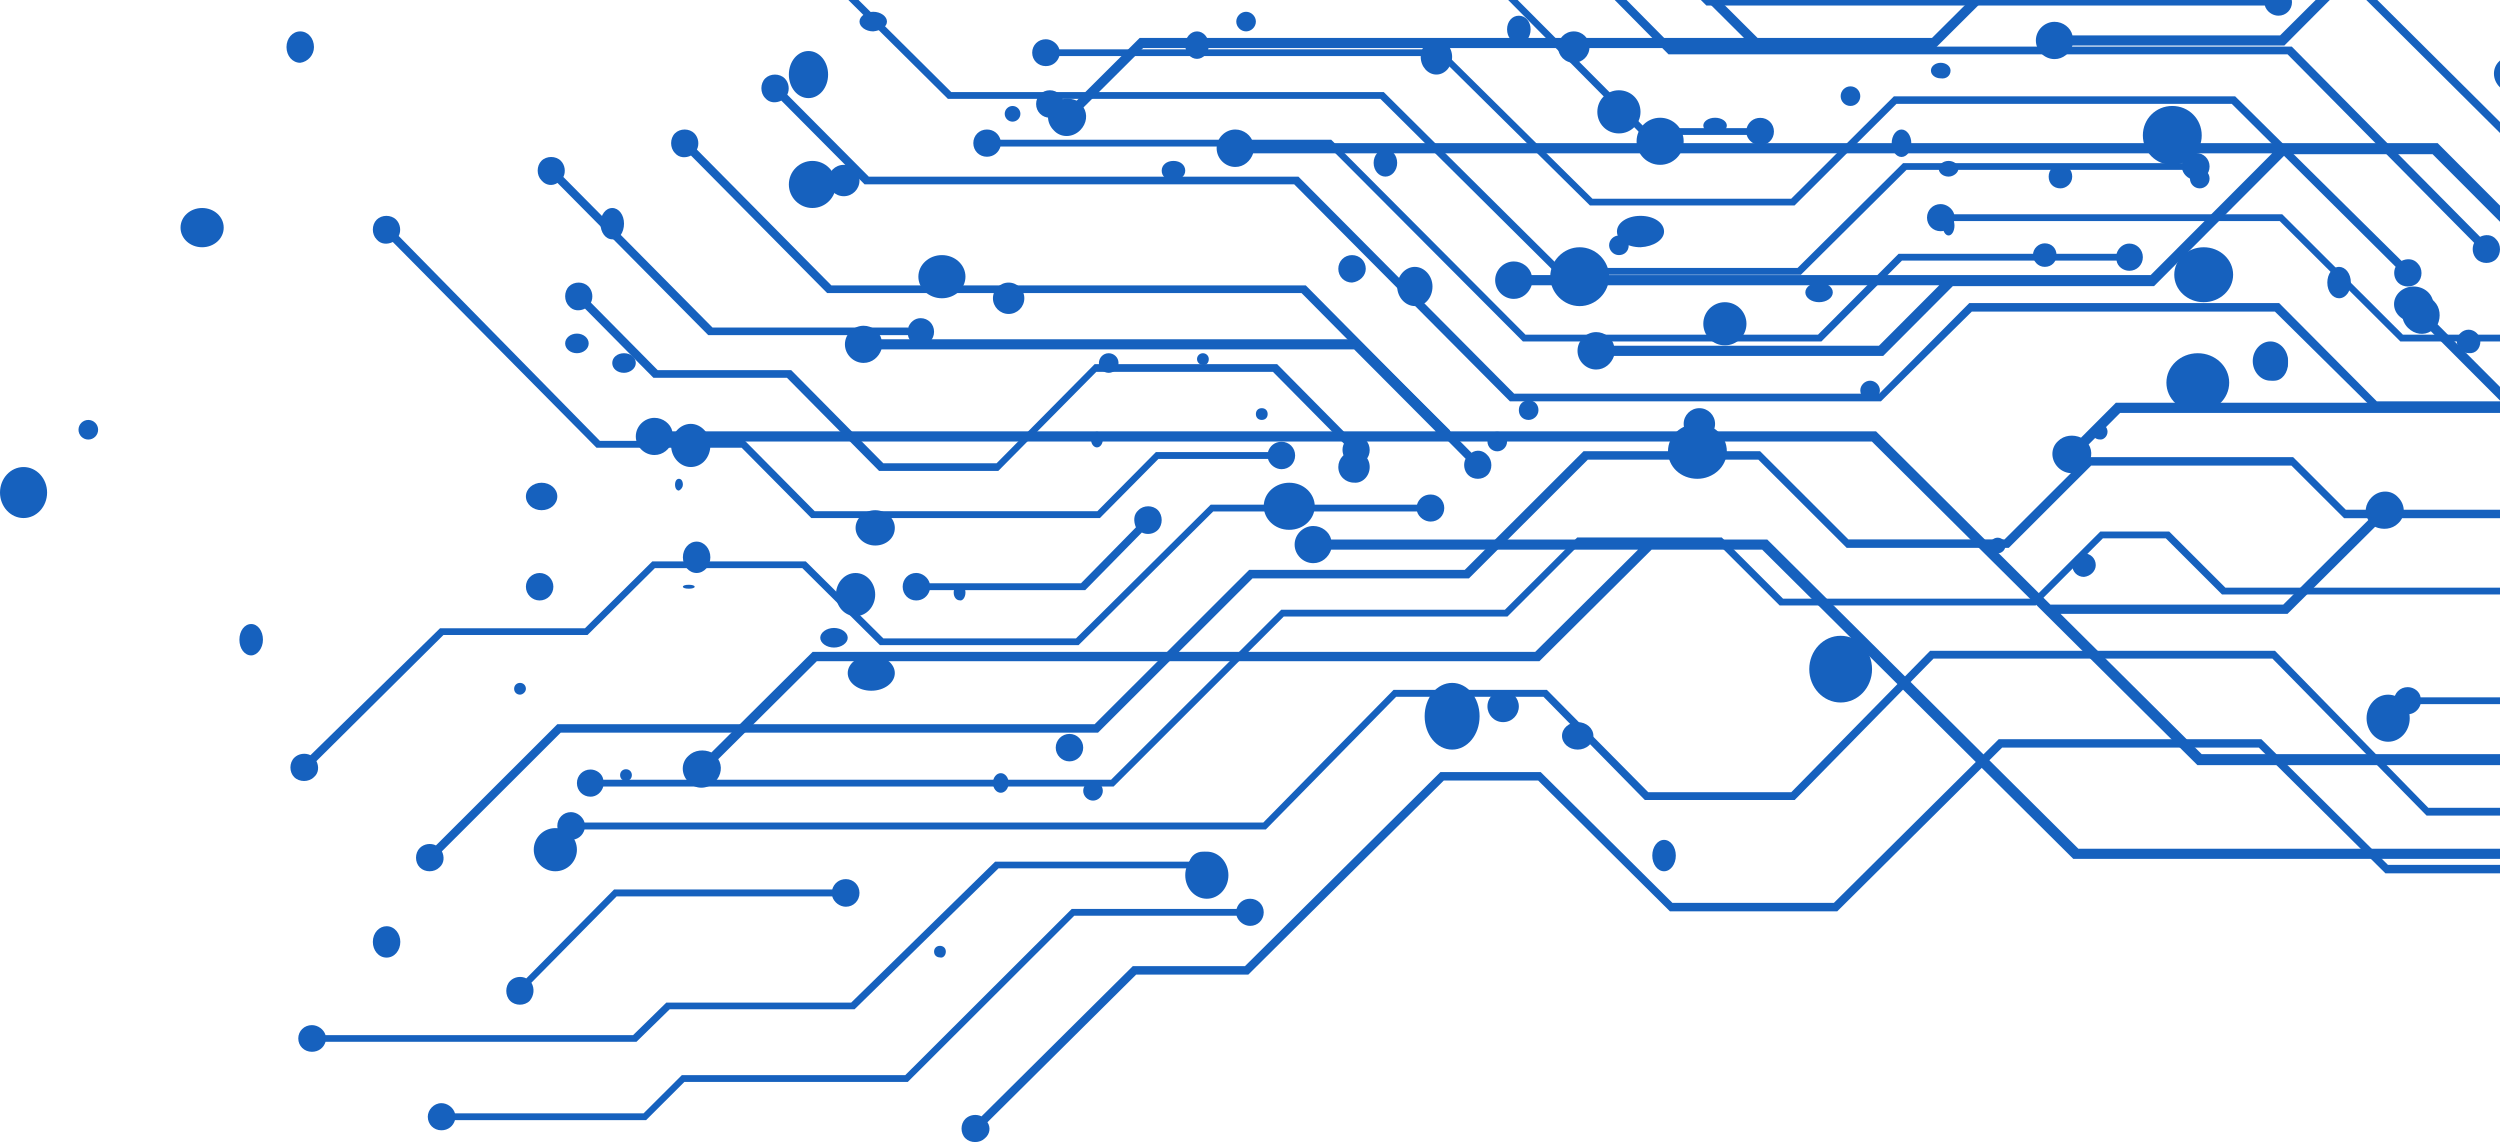<svg width="637" height="291" viewBox="0 0 637 291" fill="none" xmlns="http://www.w3.org/2000/svg">
<path d="M1042.54 20.25C1041.02 20.25 1039.5 19.173 1039.29 17.666L995.11 17.666L977.136 35.54L822.95 35.54L793.282 6.468L741.309 6.468L705.578 42L645.16 42L592.321 -10.545L456.108 -10.545L417.562 -48.877L402.187 -48.877L375.767 -75.149L327.692 -75.149L270.089 -132.432C268.79 -131.786 267.057 -131.786 265.975 -133.078C264.675 -134.37 264.675 -136.739 265.975 -138.031C267.274 -139.323 269.656 -139.323 270.955 -138.031C272.038 -136.954 272.255 -135.231 271.605 -133.939L328.775 -77.088L376.633 -77.088L403.053 -50.815L418.428 -50.815L456.758 -12.698L592.97 -12.698L645.809 39.847L704.712 39.847L740.443 4.314L794.148 4.314L823.6 33.602L976.27 33.602L994.244 15.728L1039.29 15.728C1039.72 14.22 1041.02 13.143 1042.54 13.143C1044.48 13.143 1046 14.651 1046 16.589C1046 18.742 1044.48 20.25 1042.54 20.25Z" fill="#1661BE"/>
<path d="M1049.54 191.565C1048.02 191.565 1046.5 190.49 1046.07 188.985L974.831 188.985L959.89 174.15L859.634 174.15L840.146 193.5L794.89 193.5L786.879 185.545L717.154 185.545L679.91 222.524L607.804 222.524L575.541 190.49L510.147 190.49L468.139 232.199L425.482 232.199L391.919 198.874L367.884 198.874L318.081 248.323L289.498 248.323L251.604 285.948C252.47 287.238 252.254 288.958 250.955 290.033C249.656 291.322 247.274 291.322 245.974 290.033C244.675 288.743 244.675 286.378 245.974 285.088C247.057 284.013 248.789 283.798 250.089 284.443L288.632 246.173L317.214 246.173L367.017 196.724L392.569 196.725L426.131 230.049L467.273 230.049L509.281 188.34L576.19 188.34L608.454 220.374L679.044 220.374L716.072 183.395L787.312 183.395L795.323 191.35L839.497 191.35L858.985 172L960.756 172L975.697 186.835L1046.07 186.835C1046.5 185.33 1047.8 184.255 1049.54 184.255C1051.48 184.255 1053 185.76 1053 187.695C1053 190.06 1051.27 191.565 1049.54 191.565Z" fill="#1661BE"/>
<path d="M1038.69 90.344C1037.17 90.344 1035.66 89.264 1035.23 87.752L898.326 87.752L857.45 128.577L802.516 128.577L770.723 96.824L690.918 96.824L655.665 132.033L597.27 132.033L583.861 118.641L532.82 118.641L511.841 139.594L470.533 139.594L448.04 117.129L404.569 117.129L374.29 147.37L319.14 147.37L279.777 186.683L142.875 186.683L112.596 216.924C113.245 218.22 113.245 219.948 111.948 221.028C110.65 222.324 108.271 222.324 106.973 221.028C105.676 219.732 105.676 217.356 106.973 216.06C108.055 214.98 109.785 214.764 111.082 215.412L142.01 184.523L278.912 184.523L318.275 145.21L373.209 145.21L403.487 114.969L448.473 114.969L470.965 137.434L510.76 137.434L531.739 116.481L584.294 116.481L597.703 129.873L654.583 129.873L689.836 94.664L771.156 94.664L802.948 126.417L856.369 126.417L897.245 85.592L1035.01 85.592C1035.44 84.08 1036.74 83 1038.47 83C1040.42 83 1041.93 84.512 1041.93 86.456C1042.37 88.616 1040.64 90.344 1038.69 90.344Z" fill="#1661BE"/>
<path d="M976.228 54.807L996.998 33.91L1035.08 33.91C1035.51 32.387 1036.81 31.298 1038.54 31.298C1040.49 31.298 1042 32.822 1042 34.781C1042 36.74 1040.49 38.264 1038.54 38.264C1037.02 38.264 1035.51 37.175 1035.08 35.652L997.864 35.652L977.094 56.548L891.85 56.548L847.714 100.953L812.665 100.953L784.755 72.873L681.338 72.873L650.399 104L604.532 104L579.651 79.403L502.413 79.403L479.263 102.259L384.716 102.259L329.762 46.971L220.287 46.971L199.084 25.639C197.786 26.292 196.055 26.292 194.974 24.986C193.675 23.68 193.675 21.285 194.974 19.98C196.272 18.674 198.652 18.674 199.95 19.98C201.031 21.068 201.248 22.809 200.599 24.115L221.369 45.011L330.844 45.011L385.798 100.3L478.83 100.3L501.764 77.227L580.733 77.227L605.614 102.259L649.966 102.259L680.905 71.132L785.837 71.132L813.746 99.211L847.065 99.211L891.201 54.807L976.228 54.807Z" fill="#1661BE"/>
<path d="M861.045 53.728C862.345 52.432 864.726 52.432 866.026 53.728C867.325 55.025 867.325 57.401 866.026 58.698C864.943 59.778 863.211 59.994 861.912 59.346L838.094 83.111L815.142 83.111L787.426 55.457L684.576 55.457L652.963 87L611.606 87L580.859 56.321L497.929 56.321C497.496 57.833 496.197 58.914 494.464 58.914C492.516 58.914 491 57.401 491 55.457C491 53.512 492.516 52 494.464 52C495.98 52 497.496 53.08 497.929 54.593L581.508 54.593L612.255 85.272L652.096 85.272L683.709 53.728L788.076 53.728L815.791 81.383L837.227 81.383L860.612 58.049C859.746 56.537 859.963 54.809 861.045 53.728Z" fill="#1661BE"/>
<path d="M209.695 -69.326L256.153 -69.326L292.239 -32.871L381.914 -32.871L426.211 11.88L583.952 11.88L631.922 60.342C633.219 59.687 634.947 59.687 636.028 60.997C637.324 62.307 637.324 64.708 636.028 66.018C634.731 67.328 632.354 67.328 631.058 66.018C629.977 64.926 629.761 63.18 630.41 61.87L582.871 13.845L425.13 13.845L380.833 -30.906L291.158 -30.906L255.072 -67.362L208.615 -67.362L174.689 -101.634L115.915 -101.634C115.483 -100.106 114.186 -99.014 112.457 -99.014C110.513 -99.014 109 -100.543 109 -102.507C109 -104.472 110.513 -106 112.457 -106C113.97 -106 115.483 -104.909 115.915 -103.38L175.554 -103.38L209.695 -69.326Z" fill="#1661BE"/>
<path d="M482.56 24.547L569.519 24.547L611.917 66.475C613.215 65.834 614.945 65.834 616.027 67.117C617.324 68.401 617.324 70.754 616.027 72.037C614.729 73.321 612.349 73.321 611.051 72.037C609.97 70.968 609.753 69.256 610.402 67.973L568.654 26.472L483.209 26.472L457.251 52.357L405.119 52.357L366.615 14.278L269.922 14.278C269.489 15.776 268.192 16.846 266.461 16.846C264.514 16.846 263 15.348 263 13.423C263 11.498 264.514 10 266.461 10C267.975 10 269.489 11.07 269.922 12.567L367.264 12.567L405.768 50.645L456.386 50.645L482.56 24.547Z" fill="#1661BE"/>
<path d="M230.141 -37.524L259.664 -7.889L378.843 -7.889L419.22 32.642L445.053 32.642C445.487 31.116 446.79 30.027 448.527 30.027C450.48 30.027 452 31.552 452 33.514C452 35.475 450.48 37 448.527 37C447.007 37 445.487 35.91 445.053 34.385L418.352 34.385L378.192 -6.146L259.013 -6.146L229.49 -35.781L187.593 -35.781L166.101 -57.354C164.799 -56.7 163.062 -56.7 161.977 -58.008C160.674 -59.315 160.674 -61.712 161.977 -63.019C163.279 -64.327 165.667 -64.327 166.97 -63.019C168.055 -61.93 168.272 -60.187 167.621 -58.879L188.678 -37.742L230.141 -37.742L230.141 -37.524Z" fill="#1661BE"/>
<path d="M254.915 35.602L339.194 35.602L388.68 85.265L463.234 85.265L483.764 64.663L539.301 64.663C539.733 63.145 541.03 62.06 542.542 62.06C544.487 62.06 546 63.578 546 65.53C546 67.482 544.487 69 542.542 69C541.03 69 539.517 67.916 539.301 66.398L484.628 66.398L464.099 87L388.032 87L338.545 37.337L254.915 37.337C254.483 38.855 253.186 39.94 251.458 39.94C249.513 39.94 248 38.422 248 36.47C248 34.518 249.513 33 251.458 33C253.186 33 254.483 34.084 254.915 35.602Z" fill="#1661BE"/>
<path d="M161.688 -22C163.206 -22 164.725 -20.923 165.159 -19.415L199.216 -19.415L242.384 23.461L352.582 23.461L397.703 68.276L458.008 68.276L484.907 41.56L556.058 41.56C556.492 40.052 557.794 38.974 559.529 38.974C561.481 38.974 563 40.483 563 42.422C563 44.361 561.481 45.869 559.529 45.869C558.011 45.869 556.492 44.792 556.058 43.283L485.774 43.283L458.876 70L396.835 70L351.715 25.185L241.516 25.185L198.348 -17.691L164.942 -17.691C164.508 -16.183 163.206 -15.105 161.471 -15.105C159.518 -15.105 158 -16.614 158 -18.553C158 -20.492 159.735 -22 161.688 -22Z" fill="#1661BE"/>
<path d="M283.193 -93.795L320.658 -56.447L379.131 -56.447L435.437 -0.318L577.07 -0.318C577.503 -1.829 578.802 -2.908 580.535 -2.908C582.484 -2.908 584 -1.397 584 0.546C584 2.489 582.484 4 580.535 4C579.019 4 577.503 2.921 577.07 1.409L434.787 1.409L378.481 -54.72L320.009 -54.72L282.326 -92.068L222.555 -92.068L185.089 -129.416C183.79 -128.768 182.057 -128.768 180.975 -130.063C179.675 -131.359 179.675 -133.733 180.975 -135.029C182.274 -136.324 184.656 -136.324 185.955 -135.029C187.038 -133.949 187.255 -132.222 186.605 -130.927L223.421 -94.227L283.193 -94.227L283.193 -93.795Z" fill="#1661BE"/>
<path d="M929.895 162.292C928.376 162.292 926.857 161.187 926.64 159.641L847.872 159.641L831.815 175.993L708.998 175.993L677.751 207.813L618.295 207.813L579.02 167.817L492.658 167.817L457.288 203.835L419.098 203.835L393.276 177.539L355.736 177.539L322.537 211.348L148.944 211.348C148.51 212.895 147.208 214 145.472 214C143.519 214 142 212.453 142 210.464C142 208.476 143.519 206.929 145.472 206.929C146.991 206.929 148.51 208.034 148.944 209.581L321.886 209.581L355.085 175.772L394.144 175.772L419.966 201.846L456.42 201.846L491.79 165.828L579.671 165.828L618.729 205.824L676.666 205.824L707.913 174.004L830.73 174.004L846.787 157.652L926.206 157.652C926.64 156.105 927.942 155 929.461 155C931.414 155 932.933 156.547 932.933 158.536C933.367 160.524 931.631 162.292 929.895 162.292Z" fill="#1661BE"/>
<path d="M551.85 137.17L535.812 137.17L518.69 154.277L453.455 154.277L437.85 138.686L402.523 138.686L384.101 157.092L327.102 157.092L283.756 200.401L153.719 200.401C153.285 201.917 151.985 203 150.468 203C148.517 203 147 201.484 147 199.535C147 197.586 148.517 196.071 150.468 196.071C151.985 196.071 153.502 197.153 153.719 198.669L283.106 198.669L326.452 155.36L383.451 155.36L401.873 136.954L438.717 136.954L454.322 152.545L518.04 152.545L535.161 135.438L552.716 135.438L567.021 149.73L654.796 149.73L690.556 114L754.491 114L780.282 139.769L837.065 139.769C837.498 138.253 838.799 137.17 840.532 137.17C842.483 137.17 844 138.686 844 140.635C844 142.584 842.483 144.1 840.532 144.1C839.015 144.1 837.498 143.017 837.065 141.501L779.415 141.501L753.624 115.732L691.206 115.732L655.446 151.462L566.154 151.462L551.85 137.17Z" fill="#1661BE"/>
<path d="M616.768 179.405C616.331 180.919 615.021 182 613.493 182C611.528 182 610 180.486 610 178.541C610 176.595 611.528 175.081 613.493 175.081C615.021 175.081 616.55 176.162 616.768 177.676L645.587 177.676L689.688 134L745.142 134L763.482 152.162L827.014 152.162C827.45 150.649 828.76 149.568 830.507 149.568C832.472 149.568 834 151.081 834 153.027C834 154.973 832.472 156.486 830.507 156.486C828.978 156.486 827.45 155.405 827.014 153.892L762.608 153.892L744.269 135.73L690.343 135.73L646.242 179.405L616.768 179.405Z" fill="#1661BE"/>
<path d="M210.753 74.671L176.063 39.637C174.771 40.29 173.047 40.29 171.97 38.984C170.677 37.678 170.677 35.285 171.97 33.979C173.262 32.674 175.632 32.674 176.925 33.979C178.003 35.067 178.218 36.808 177.572 38.114L211.83 72.713L332.706 72.713L374.937 115.363C376.229 114.493 377.953 114.71 379.03 116.016C380.323 117.322 380.323 119.715 379.03 121.021C377.738 122.326 375.367 122.326 374.075 121.021C372.997 119.933 372.782 118.192 373.428 116.886L331.628 74.671L210.753 74.671Z" fill="#1661BE"/>
<path d="M112.121 160.074L149.048 160.074L166.208 143.037L205.306 143.037L225.073 162.662L274.163 162.662L308.483 128.588L361.049 128.588C361.484 127.078 362.787 126 364.525 126C366.479 126 368 127.51 368 129.451C368 131.391 366.479 132.901 364.525 132.901C363.004 132.901 361.484 131.823 361.049 130.313L309.135 130.313L274.815 164.387L224.204 164.387L204.437 144.762L166.859 144.762L149.699 161.799L112.99 161.799L80.625 193.932C81.277 195.226 81.277 196.951 79.973 198.03C78.67 199.323 76.281 199.323 74.978 198.03C73.674 196.736 73.674 194.363 74.978 193.069C76.064 191.991 77.801 191.775 79.105 192.422L112.121 160.074Z" fill="#1661BE"/>
<path d="M279.339 94.748L254.36 120L223.997 120L200.526 96.272L166.503 96.272L149.06 78.639C147.768 79.293 146.046 79.293 144.969 77.986C143.677 76.68 143.677 74.286 144.969 72.98C146.261 71.674 148.63 71.674 149.922 72.98C150.998 74.068 151.214 75.809 150.568 77.116L167.579 94.313L201.602 94.313L225.074 118.041L253.929 118.041L278.908 92.789L325.421 92.789L343.94 111.51C345.232 110.639 346.954 110.857 348.031 112.163C349.323 113.469 349.323 115.864 348.031 117.17C346.739 118.476 344.37 118.476 343.078 117.17C342.002 116.082 341.786 114.34 342.432 113.034L324.344 94.748L279.339 94.748Z" fill="#1661BE"/>
<path d="M231.345 83.666C231.775 82.149 233.063 81.066 234.565 81.066C236.497 81.066 238 82.582 238 84.533C238 86.483 236.497 88 234.565 88C233.063 88 231.56 86.916 231.345 85.4L180.47 85.4L142.045 46.609C140.757 47.476 139.039 47.26 137.966 45.959C136.678 44.659 136.678 42.275 137.966 40.975C139.254 39.675 141.615 39.675 142.903 40.975C143.977 42.059 144.191 43.792 143.547 45.093L181.543 83.449L231.345 83.449L231.345 83.666Z" fill="#1661BE"/>
<path d="M152.858 112.34L189.844 112.34L207.579 130.253L279.604 130.253L294.528 115.18L323.079 115.18C323.511 113.651 324.809 112.559 326.539 112.559C328.486 112.559 330 114.088 330 116.054C330 118.02 328.486 119.549 326.539 119.549C325.025 119.549 323.511 118.457 323.079 116.928L295.177 116.928L280.253 132L206.714 132L188.978 114.088L151.993 114.088L100.083 61.662C98.785 62.318 97.055 62.318 95.973 61.007C94.676 59.697 94.676 57.294 95.973 55.983C97.271 54.672 99.65 54.672 100.948 55.983C102.029 57.075 102.246 58.823 101.597 60.133L152.858 112.34Z" fill="#1661BE"/>
<path d="M290.078 129.986C291.37 128.671 293.739 128.671 295.031 129.986C296.323 131.301 296.323 133.712 295.031 135.027C293.954 136.123 292.232 136.342 290.94 135.685L276.512 150.37L236.891 150.37C236.46 151.904 235.168 153 233.445 153C231.507 153 230 151.466 230 149.493C230 147.521 231.507 145.986 233.445 145.986C234.953 145.986 236.46 147.082 236.891 148.616L275.436 148.616L289.432 134.37C288.786 132.836 288.786 131.082 290.078 129.986Z" fill="#1661BE"/>
<path d="M112.463 281.084C113.979 281.084 115.494 282.165 115.927 283.678L163.982 283.678L173.723 273.952L230.652 273.952L273.079 231.593L315.073 231.593C315.506 230.081 316.805 229 318.537 229C320.485 229 322 230.513 322 232.458C322 234.403 320.485 235.916 318.537 235.916C317.021 235.916 315.506 234.835 315.073 233.322L273.729 233.322L231.302 275.681L174.372 275.681L164.631 285.407L115.927 285.407C115.494 286.919 114.195 288 112.463 288C110.515 288 109 286.487 109 284.542C109 282.813 110.515 281.084 112.463 281.084Z" fill="#1661BE"/>
<path d="M79.473 261.2C80.993 261.2 82.512 262.263 82.946 263.75L161.308 263.75L169.774 255.463L216.878 255.463L253.562 219.55L303.054 219.55C303.488 218.063 304.79 217 306.527 217C308.481 217 310 218.488 310 220.4C310 222.313 308.481 223.8 306.527 223.8C305.007 223.8 303.488 222.738 303.054 221.25L254.43 221.25L217.746 257.163L170.642 257.163L162.176 265.45L82.946 265.45C82.512 266.938 81.21 268 79.473 268C77.519 268 76 266.513 76 264.6C76 262.688 77.519 261.2 79.473 261.2Z" fill="#1661BE"/>
<path d="M134.971 255.01C133.668 256.33 131.28 256.33 129.977 255.01C128.674 253.691 128.674 251.271 129.977 249.952C131.063 248.852 132.8 248.632 134.103 249.292L156.467 226.639L212.052 226.639C212.486 225.1 213.789 224 215.526 224C217.48 224 219 225.54 219 227.519C219 229.498 217.48 231.038 215.526 231.038C214.006 231.038 212.486 229.938 212.052 228.399L157.118 228.399L135.405 250.392C136.274 251.931 136.057 253.691 134.971 255.01Z" fill="#1661BE"/>
<path d="M891.343 137.538L826.004 137.538L825.788 137.755L825.571 137.538L672.393 137.538L640.156 105.222L540.201 105.222L532.195 113.247C533.277 114.982 533.061 117.368 531.33 119.103C529.383 121.055 526.354 121.055 524.407 119.103C522.46 117.151 522.46 114.114 524.407 112.379C525.921 110.861 528.301 110.644 530.248 111.512L539.119 102.62L637.56 102.62L619.386 84.401C617.655 85.486 615.275 85.269 613.545 83.534C611.597 81.582 611.597 78.546 613.545 76.81C615.492 74.859 618.521 74.859 620.252 76.81C621.766 78.329 621.982 80.714 621.117 82.666L673.475 135.152L758.502 135.152L735.568 112.162L700.302 112.162C699.653 114.114 697.923 115.633 695.759 115.633C693.163 115.633 690.999 113.464 690.999 110.861C690.999 108.258 693.163 106.09 695.759 106.09C697.923 106.09 699.87 107.608 700.302 109.56L736.65 109.56L762.18 135.152L823.191 135.152L764.776 76.594L657.032 76.594L619.819 39.29L582.39 39.29L548.855 72.906L497.579 72.906L479.838 90.691L411.254 90.691C410.605 92.643 408.874 94.161 406.71 94.161C404.114 94.161 401.95 91.992 401.95 89.39C401.95 86.787 404.114 84.618 406.71 84.618C408.874 84.618 410.821 86.136 411.254 88.088L478.756 88.088L494.117 72.69L390.267 72.69C389.618 74.642 387.887 76.16 385.724 76.16C383.128 76.16 380.964 73.991 380.964 71.388C380.964 68.786 383.128 66.617 385.724 66.617C387.887 66.617 389.835 68.135 390.267 70.087L547.989 70.087L578.928 39.073L319.303 39.073C318.654 41.025 316.923 42.543 314.76 42.543C312.164 42.543 310 40.374 310 37.771C310 35.169 312.164 33 314.76 33C316.923 33 318.871 34.518 319.303 36.47L621.117 36.47L658.33 73.774L766.074 73.774L798.96 106.74L832.711 106.74L845.476 93.944C844.394 92.209 844.611 89.823 846.341 88.088C848.289 86.136 851.317 86.136 853.048 88.088C854.995 90.04 854.995 93.077 853.048 94.812C851.534 96.33 849.154 96.547 847.207 95.679L833.793 109.126L801.34 109.126L826.87 134.718L892.425 134.718L937.643 180.047L980.264 180.047L994.111 193.927L1107.7 193.927C1108.35 191.975 1110.08 190.457 1112.24 190.457C1114.84 190.457 1117 192.626 1117 195.229C1117 197.831 1114.84 200 1112.24 200C1110.08 200 1108.13 198.482 1107.7 196.53L993.029 196.53L979.183 182.649L936.561 182.649L891.343 137.538Z" fill="#1661BE"/>
<path d="M365.824 109.911L345.03 89.028L224.598 89.028C223.949 90.966 222.216 92.473 220.05 92.473C217.45 92.473 215.284 90.32 215.284 87.736C215.284 85.153 217.451 83 220.05 83C222.216 83 224.165 84.507 224.598 86.445L346.113 86.445L369.506 109.696L369.29 109.911L478.025 109.911L522.428 154.045L581.778 154.045L603.438 132.516C602.355 130.794 602.572 128.426 604.304 126.703C606.254 124.766 609.286 124.766 611.019 126.703C612.969 128.641 612.969 131.655 611.019 133.377C609.503 134.884 607.12 135.099 605.171 134.238L582.861 156.413L525.028 156.413L560.984 192.15L778.887 192.15L836.287 249.417L963 249.417L963 252L835.204 252L777.804 194.949L679.683 194.949L655.64 218.846L528.277 218.846L449 140.051L420.841 140.051L392.25 168.469L208.137 168.469L183.011 193.442C184.094 195.164 183.877 197.532 182.144 199.255C180.195 201.192 177.162 201.192 175.429 199.255C173.48 197.317 173.48 194.303 175.429 192.581C176.946 191.074 179.328 190.859 181.278 191.72L207.054 166.101L391.167 166.101L417.376 140.051L339.182 140.051C338.532 141.989 336.799 143.496 334.633 143.496C332.034 143.496 329.868 141.343 329.868 138.759C329.868 136.176 332.034 134.023 334.633 134.023C336.799 134.023 338.748 135.53 339.182 137.468L450.299 137.468L529.576 216.262L654.773 216.262L676.217 194.949L559.901 194.949L476.942 112.494L171.314 112.494C170.664 114.432 168.931 115.939 166.765 115.939C164.166 115.939 162 113.786 162 111.203C162 108.619 164.166 106.466 166.765 106.466C168.931 106.466 170.881 107.973 171.314 109.911L365.824 109.911Z" fill="#1661BE"/>
<path d="M1125.7 158.244C1124.18 159.756 1121.8 159.972 1119.84 159.108L1096.86 182L1046.33 182L1020.31 156.084L971.736 156.084L928.366 112.891L890.851 112.891C890.2 114.835 888.465 116.347 886.297 116.347C883.695 116.347 881.526 114.187 881.526 111.596C881.526 109.004 883.695 106.844 886.297 106.844C888.465 106.844 890.417 108.356 890.851 110.3L929.45 110.3L972.82 153.493L1017.71 153.493L947.448 83.736L875.454 83.736L845.095 53.501L736.02 53.501L713.251 31.041L650.798 31.041L642.775 23.05C641.04 24.13 638.655 23.914 636.92 22.186C634.968 20.243 634.968 17.219 636.92 15.492C638.871 13.548 641.907 13.548 643.642 15.492C645.16 17.003 645.377 19.379 644.51 21.323L651.666 28.449L684.844 28.449L640.606 -15.607L609.163 -15.607L582.057 11.604L528.061 11.604C527.411 13.548 525.676 15.06 523.507 15.06C520.905 15.06 518.737 12.9 518.737 10.308C518.737 7.717 520.905 5.557 523.507 5.557C525.676 5.557 527.628 7.069 528.061 9.013L580.973 9.013L605.693 -15.607L521.122 -15.607L493.148 12.252L291.261 12.252L276.082 27.369C277.166 29.097 276.949 31.473 275.215 33.2C273.263 35.144 270.227 35.144 268.492 33.2C266.541 31.257 266.541 28.233 268.492 26.506C270.01 24.994 272.396 24.778 274.347 25.642L290.394 9.66L444.357 9.66L402.072 -32.453L212.979 -32.453L181.319 -63.983C179.584 -62.904 177.199 -63.12 175.464 -64.847C173.512 -66.791 173.512 -69.814 175.464 -71.542C177.415 -73.486 180.451 -73.486 182.186 -71.542C183.704 -70.031 183.921 -67.655 183.053 -65.711L214.063 -34.828L403.156 -34.828L447.827 9.66L492.281 9.66L520.255 -18.199L641.907 -18.199L688.53 28.233L714.118 28.233L736.887 50.91L842.276 50.91L798.473 7.285L702.408 7.285C701.758 9.229 700.023 10.74 697.855 10.74C695.252 10.74 693.084 8.581 693.084 5.989C693.084 3.397 695.252 1.238 697.855 1.238C700.023 1.238 701.975 2.75 702.408 4.693L799.557 4.693L876.322 81.145L948.316 81.145L1047.2 179.409L1095.77 179.409L1118.11 157.164C1117.02 155.436 1117.24 153.061 1118.98 151.333C1120.93 149.389 1123.96 149.389 1125.7 151.333C1127.43 153.493 1127.43 156.516 1125.7 158.244Z" fill="#1661BE"/>
<path d="M207 41C210.314 41 213 43.686 213 47C213 50.314 210.314 53 207 53C203.686 53 201 50.314 201 47C201 43.686 203.686 41 207 41Z" fill="#1661BE"/>
<path d="M162 92.5C162 91.071 160.714 90 159 90C157.286 90 156 91.071 156 92.5C156 93.929 157.286 95 159 95C160.5 95 162 93.929 162 92.5Z" fill="#1661BE"/>
<path d="M174 123.5C174 122.6 173.6 122 173 122C172.4 122 172 122.6 172 123.5C172 124.4 172.4 125 173 125C173.6 124.7 174 124.1 174 123.5Z" fill="#1661BE"/>
<path d="M177 149.5C177 149.2 176.4 149 175.5 149C174.6 149 174 149.2 174 149.5C174 149.8 174.6 150 175.5 150C176.4 150 177 149.8 177 149.5Z" fill="#1661BE"/>
<path d="M222 167C225.314 167 228 169.015 228 171.5C228 173.985 225.314 176 222 176C218.686 176 216 173.985 216 171.5C216 169.015 218.686 167 222 167Z" fill="#1661BE"/>
<path d="M255 197C256.105 197 257 198.119 257 199.5C257 200.881 256.105 202 255 202C253.895 202 253 200.881 253 199.5C253 198.119 253.895 197 255 197Z" fill="#1661BE"/>
<path d="M281 112C281 110.8 280.25 110 279.5 110C278.6 110 278 111 278 112C278 113.2 278.75 114 279.5 114C280.4 114 281 113 281 112Z" fill="#1661BE"/>
<path d="M308 91.487C308 90.661 307.333 90 306.5 90C305.667 90 305 90.661 305 91.487C305 92.314 305.667 92.975 306.5 92.975C307.333 93.14 308 92.479 308 91.487Z" fill="#1661BE"/>
<path d="M348 68.5C348 66.531 346.469 65 344.5 65C342.531 65 341 66.531 341 68.5C341 70.469 342.531 72 344.5 72C346.469 71.781 348 70.25 348 68.5Z" fill="#1661BE"/>
<path d="M439.5 77C442.538 77 445 79.462 445 82.5C445 85.538 442.538 88 439.5 88C436.462 88 434 85.538 434 82.5C434 79.462 436.462 77 439.5 77Z" fill="#1661BE"/>
<path d="M415 62.5C415 61.25 413.958 60 412.5 60C411.25 60 410 61.042 410 62.5C410 63.75 411.042 65 412.5 65C413.958 65 415 63.958 415 62.5Z" fill="#1661BE"/>
<path d="M424 59C424 56.739 421.391 55 418 55C414.609 55 412 56.739 412 59C412 61.261 414.609 63 418 63C421.391 62.826 424 61.087 424 59Z" fill="#1661BE"/>
<path d="M405 12C405 9.778 403.222 8 401 8C398.778 8 397 9.778 397 12C397 14.222 398.778 16 401 16C403.222 16 405 14.222 405 12Z" fill="#1661BE"/>
<path d="M390 7.488C390 5.495 388.714 4 387 4C385.286 4 384 5.495 384 7.488C384 9.481 385.286 10.976 387 10.976C388.714 11.225 390 9.481 390 7.488Z" fill="#1661BE"/>
<path d="M226 5.5C226 4.154 224.385 3 222.5 3C220.615 3 219 4.154 219 5.5C219 6.846 220.615 8 222.5 8C224.385 7.808 226 6.846 226 5.5Z" fill="#1661BE"/>
<path d="M215 42C217.209 42 219 43.791 219 46C219 48.209 217.209 50 215 50C212.791 50 211 48.209 211 46C211 43.791 212.791 42 215 42Z" fill="#1661BE"/>
<path d="M147 85C148.657 85 150 86.119 150 87.5C150 88.881 148.657 90 147 90C145.343 90 144 88.881 144 87.5C144 86.119 145.343 85 147 85Z" fill="#1661BE"/>
<path d="M181 113.5C181 110.521 178.708 108 176 108C173.292 108 171 110.521 171 113.5C171 116.479 173.292 119 176 119C178.917 119 181 116.479 181 113.5Z" fill="#1661BE"/>
<path d="M142 126.5C142 124.556 140.222 123 138 123C135.778 123 134 124.556 134 126.5C134 128.444 135.778 130 138 130C140.222 130 142 128.444 142 126.5Z" fill="#1661BE"/>
<path d="M161 197.5C161 196.643 160.357 196 159.5 196C158.643 196 158 196.643 158 197.5C158 198.357 158.643 199 159.5 199C160.357 199 161 198.357 161 197.5Z" fill="#1661BE"/>
<path d="M141.5 211C144.538 211 147 213.462 147 216.5C147 219.538 144.538 222 141.5 222C138.462 222 136 219.538 136 216.5C136 213.462 138.462 211 141.5 211Z" fill="#1661BE"/>
<path d="M102 240C102 237.882 100.559 236 98.5 236C96.647 236 95 237.647 95 240C95 242.118 96.441 244 98.5 244C100.559 244 102 242.118 102 240Z" fill="#1661BE"/>
<path d="M67 163C67 160.75 65.688 159 64 159C62.312 159 61 160.75 61 163C61 165.25 62.312 167 64 167C65.5 167 67 165.25 67 163Z" fill="#1661BE"/>
<path d="M12 125.5C12 121.914 9.31 119 6 119C2.69 119 8.81764e-07 121.914 5.68248e-07 125.5C2.54732e-07 129.086 2.69 132 6 132C9.31 132 12 129.086 12 125.5Z" fill="#1661BE"/>
<path d="M22.5 107C23.881 107 25 108.119 25 109.5C25 110.881 23.881 112 22.5 112C21.119 112 20 110.881 20 109.5C20 108.119 21.119 107 22.5 107Z" fill="#1661BE"/>
<path d="M57 58C57 55.222 54.556 53 51.5 53C48.444 53 46 55.222 46 58C46 60.778 48.444 63 51.5 63C54.556 63 57 60.778 57 58Z" fill="#1661BE"/>
<path d="M80 12C80 9.75 78.469 8 76.5 8C74.531 8 73 9.75 73 12C73 14.25 74.531 16 76.5 16C78.469 15.75 80 14 80 12Z" fill="#1661BE"/>
<path d="M271 26.5C271 24.531 269.469 23 267.5 23C265.531 23 264 24.531 264 26.5C264 28.469 265.531 30 267.5 30C269.25 30 271 28.469 271 26.5Z" fill="#1661BE"/>
<path d="M353 38C354.657 38 356 39.567 356 41.5C356 43.433 354.657 45 353 45C351.343 45 350 43.433 350 41.5C350 39.567 351.343 38 353 38Z" fill="#1661BE"/>
<path d="M418 28.5C418 25.42 415.58 23 412.5 23C409.42 23 407 25.42 407 28.5C407 31.58 409.42 34 412.5 34C415.58 34 418 31.58 418 28.5Z" fill="#1661BE"/>
<path d="M471.5 22C472.881 22 474 23.119 474 24.5C474 25.881 472.881 27 471.5 27C470.119 27 469 25.881 469 24.5C469 23.119 470.119 22 471.5 22Z" fill="#1661BE"/>
<path d="M499 43C499 41.8 497.75 41 496.5 41C495 41 494 42 494 43C494 44.2 495.25 45 496.5 45C497.75 45 499 44 499 43Z" fill="#1661BE"/>
<path d="M524 65C524 63.25 522.75 62 521 62C519.5 62 518 63.25 518 65C518 66.5 519.25 68 521 68C522.75 68 524 66.75 524 65Z" fill="#1661BE"/>
<path d="M560.5 43C561.881 43 563 44.119 563 45.5C563 46.881 561.881 48 560.5 48C559.119 48 558 46.881 558 45.5C558 44.119 559.119 43 560.5 43Z" fill="#1661BE"/>
<path d="M560 90C564.418 90 568 93.358 568 97.5C568 101.642 564.418 105 560 105C555.582 105 552 101.642 552 97.5C552 93.358 555.582 90 560 90Z" fill="#1661BE"/>
<path d="M583 92.5C583 90 581.444 88 579.5 88C577.556 88 576 90 576 92.5C576 95 577.556 97 579.5 97C581.444 97 583 95 583 92.5Z" fill="#1661BE"/>
<path d="M608.5 177C611.538 177 614 179.686 614 183C614 186.314 611.538 189 608.5 189C605.462 189 603 186.314 603 183C603 179.686 605.462 177 608.5 177Z" fill="#1661BE"/>
<path d="M583 92C583 89.273 580.955 87 578.5 87C576.045 87 574 89.273 574 92C574 94.727 576.045 97 578.5 97C580.955 97 583 94.727 583 92Z" fill="#1661BE"/>
<path d="M534 144C534 142.312 532.687 141 531 141C529.313 141 528 142.312 528 144C528 145.688 529.313 147 531 147C532.687 146.813 534 145.5 534 144Z" fill="#1661BE"/>
<path d="M496.5 55C497.328 55 498 56.119 498 57.5C498 58.881 497.328 60 496.5 60C495.672 60 495 58.881 495 57.5C495 56.119 495.672 55 496.5 55Z" fill="#1661BE"/>
<path d="M511 139C511 137.909 510.091 137 509 137C507.909 137 507 137.909 507 139C507 140.091 507.909 141 509 141C510.091 141 511 140.091 511 139Z" fill="#1661BE"/>
<path d="M433 104C435.209 104 437 105.791 437 108C437 110.209 435.209 112 433 112C430.791 112 429 110.209 429 108C429 105.791 430.791 104 433 104Z" fill="#1661BE"/>
<path d="M424 214C425.657 214 427 215.791 427 218C427 220.209 425.657 222 424 222C422.343 222 421 220.209 421 218C421 215.791 422.343 214 424 214Z" fill="#1661BE"/>
<path d="M377 182.5C377 177.778 373.889 174 370 174C366.111 174 363 177.778 363 182.5C363 187.222 366.111 191 370 191C373.889 191 377 187.222 377 182.5Z" fill="#1661BE"/>
<path d="M349 118.99C349 116.643 347.118 115 345 115C342.647 115 341 116.878 341 118.99C341 121.337 342.882 122.98 345 122.98C347.118 123.215 349 121.337 349 118.99Z" fill="#1661BE"/>
<path d="M272.5 187C274.433 187 276 188.567 276 190.5C276 192.433 274.433 194 272.5 194C270.567 194 269 192.433 269 190.5C269 188.567 270.567 187 272.5 187Z" fill="#1661BE"/>
<path d="M246 150.981C246 149.743 245.25 149 244.5 149C243.562 149 243 149.99 243 150.981C243 152.219 243.75 152.962 244.5 152.962C245.25 153.209 246 152.219 246 150.981Z" fill="#1661BE"/>
<path d="M218 146C220.761 146 223 148.462 223 151.5C223 154.538 220.761 157 218 157C215.239 157 213 154.538 213 151.5C213 148.462 215.239 146 218 146Z" fill="#1661BE"/>
<path d="M216 162.5C216 161.154 214.385 160 212.5 160C210.615 160 209 161.154 209 162.5C209 163.846 210.615 165 212.5 165C214.385 165 216 163.846 216 162.5Z" fill="#1661BE"/>
<path d="M137.5 146C139.433 146 141 147.567 141 149.5C141 151.433 139.433 153 137.5 153C135.567 153 134 151.433 134 149.5C134 147.567 135.567 146 137.5 146Z" fill="#1661BE"/>
<path d="M134 175.5C134 174.643 133.357 174 132.5 174C131.643 174 131 174.643 131 175.5C131 176.357 131.643 177 132.5 177C133.143 177 134 176.357 134 175.5Z" fill="#1661BE"/>
<path d="M177.5 138C179.433 138 181 139.791 181 142C181 144.209 179.433 146 177.5 146C175.567 146 174 144.209 174 142C174 139.791 175.567 138 177.5 138Z" fill="#1661BE"/>
<path d="M228 134.5C228 132.045 225.727 130 223 130C220.273 130 218 132.045 218 134.5C218 136.955 220.273 139 223 139C225.727 139 228 137.159 228 134.5Z" fill="#1661BE"/>
<path d="M159 56.989C159 54.745 157.687 53 156 53C154.313 53 153 54.745 153 56.989C153 59.233 154.313 60.979 156 60.979C157.687 61.228 159 59.233 159 56.989Z" fill="#1661BE"/>
<path d="M211 19C211 15.667 208.778 13 206 13C203.222 13 201 15.667 201 19C201 22.333 203.222 25 206 25C208.778 25 211 22.333 211 19Z" fill="#1661BE"/>
<path d="M437 30C438.657 30 440 30.895 440 32C440 33.105 438.657 34 437 34C435.343 34 434 33.105 434 32C434 30.895 435.343 30 437 30Z" fill="#1661BE"/>
<path d="M497 17.983C497 16.881 495.889 16 494.5 16C493.111 16 492 16.881 492 17.983C492 19.085 493.111 19.966 494.5 19.966C495.889 20.187 497 19.305 497 17.983Z" fill="#1661BE"/>
<path d="M561 34.5C561 30.309 557.691 27 553.5 27C549.309 27 546 30.309 546 34.5C546 38.691 549.309 42 553.5 42C557.691 42 561 38.691 561 34.5Z" fill="#1661BE"/>
<path d="M561.5 63C565.642 63 569 66.134 569 70C569 73.866 565.642 77 561.5 77C557.358 77 554 73.866 554 70C554 66.134 557.358 63 561.5 63Z" fill="#1661BE"/>
<path d="M620 77.5C620 74.895 617.632 73 615 73C612.105 73 610 75.132 610 77.5C610 80.105 612.368 82 615 82C617.632 82 620 80.105 620 77.5Z" fill="#1661BE"/>
<path d="M632 86.99C632 85.396 630.6 84 629 84C627.4 84 626 85.396 626 86.99C626 88.585 627.4 89.981 629 89.981C630.8 90.18 632 88.785 632 86.99Z" fill="#1661BE"/>
<path d="M599 72C599 69.647 597.588 68 596 68C594.235 68 593 69.882 593 72C593 74.353 594.412 76 596 76C597.765 76 599 74.118 599 72Z" fill="#1661BE"/>
<path d="M537 109.988C537 108.904 536.091 108 535 108C533.909 108 533 108.904 533 109.988C533 111.073 533.909 111.977 535 111.977C535.909 112.158 537 111.254 537 109.988Z" fill="#1661BE"/>
<path d="M528 45C528 43.25 526.75 42 525 42C523.25 42 522 43.25 522 45C522 46.75 523.25 48 525 48C526.5 48 528 46.75 528 45Z" fill="#1661BE"/>
<path d="M484.5 33C485.881 33 487 34.567 487 36.5C487 38.433 485.881 40 484.5 40C483.119 40 482 38.433 482 36.5C482 34.567 483.119 33 484.5 33Z" fill="#1661BE"/>
<path d="M423 30C426.314 30 429 32.686 429 36C429 39.314 426.314 42 423 42C419.686 42 417 39.314 417 36C417 32.686 419.686 30 423 30Z" fill="#1661BE"/>
<path d="M463.5 72C465.433 72 467 73.119 467 74.5C467 75.881 465.433 77 463.5 77C461.567 77 460 75.881 460 74.5C460 73.119 461.567 72 463.5 72Z" fill="#1661BE"/>
<path d="M410 70.5C410 66.429 406.571 63 402.5 63C398.429 63 395 66.429 395 70.5C395 74.571 398.429 78 402.5 78C406.571 78 410 74.571 410 70.5Z" fill="#1661BE"/>
<path d="M365 72.993C365 70.289 362.938 68 360.5 68C358.062 68 356 70.289 356 72.993C356 75.698 358.062 77.987 360.5 77.987C362.938 78.195 365 75.906 365 72.993Z" fill="#1661BE"/>
<path d="M370 14.5C370 12.046 368.182 10 366 10C363.818 10 362 12.046 362 14.5C362 16.954 363.818 19 366 19C368.182 19 370 16.954 370 14.5Z" fill="#1661BE"/>
<path d="M320 5.5C320 4.154 318.846 3 317.5 3C316.154 3 315 4.154 315 5.5C315 6.846 316.154 8 317.5 8C318.846 8 320 6.846 320 5.5Z" fill="#1661BE"/>
<path d="M305 8C306.657 8 308 9.567 308 11.5C308 13.433 306.657 15 305 15C303.343 15 302 13.433 302 11.5C302 9.567 303.343 8 305 8Z" fill="#1661BE"/>
<path d="M302 43.5C302 42.042 300.75 41 299 41C297.25 41 296 42.042 296 43.5C296 44.958 297.25 46 299 46C300.5 46 302 44.958 302 43.5Z" fill="#1661BE"/>
<path d="M260 29C260 27.909 259.091 27 258 27C256.909 27 256 27.909 256 29C256 30.091 256.909 31 258 31C259.091 31 260 30.091 260 29Z" fill="#1661BE"/>
<path d="M240 65C243.314 65 246 67.462 246 70.5C246 73.538 243.314 76 240 76C236.686 76 234 73.538 234 70.5C234 67.462 236.686 65 240 65Z" fill="#1661BE"/>
<path d="M261 76C261 73.8 259.2 72 257 72C254.8 72 253 73.8 253 76C253 78.2 254.8 80 257 80C259.2 80 261 78.2 261 76Z" fill="#1661BE"/>
<path d="M285 92.5C285 91 283.75 90 282.5 90C281 90 280 91.25 280 92.5C280 94 281.25 95 282.5 95C283.75 95 285 94 285 92.5Z" fill="#1661BE"/>
<path d="M335 129C335 125.786 332.214 123 328.5 123C325.018 123 322 125.571 322 129C322 132.214 324.786 135 328.5 135C332.214 135 335 132.214 335 129Z" fill="#1661BE"/>
<path d="M381.5 110C382.881 110 384 111.119 384 112.5C384 113.881 382.881 115 381.5 115C380.119 115 379 113.881 379 112.5C379 111.119 380.119 110 381.5 110Z" fill="#1661BE"/>
<path d="M440 115C440 111.062 436.719 108 432.5 108C428.281 108 425 111.062 425 115C425 118.937 428.281 122 432.5 122C436.484 122 440 118.937 440 115Z" fill="#1661BE"/>
<path d="M479 99.5C479 98.154 477.846 97 476.5 97C475.154 97 474 98.154 474 99.5C474 100.846 475.154 102 476.5 102C477.846 102 479 100.846 479 99.5Z" fill="#1661BE"/>
<path d="M477 170.5C477 165.803 473.421 162 469 162C464.579 162 461 165.803 461 170.5C461 175.197 464.579 179 469 179C473.421 179 477 175.197 477 170.5Z" fill="#1661BE"/>
<path d="M402 184C404.209 184 406 185.567 406 187.5C406 189.433 404.209 191 402 191C399.791 191 398 189.433 398 187.5C398 185.567 399.791 184 402 184Z" fill="#1661BE"/>
<path d="M387 180C387 177.895 385.316 176 383 176C380.895 176 379 177.684 379 180C379 182.105 380.684 184 383 184C385.316 184 387 182.105 387 180Z" fill="#1661BE"/>
<path d="M392 104.5C392 103.042 390.958 102 389.5 102C388.042 102 387 103.042 387 104.5C387 105.958 388.042 107 389.5 107C390.75 107 392 105.958 392 104.5Z" fill="#1661BE"/>
<path d="M323 105.5C323 104.6 322.4 104 321.5 104C320.6 104 320 104.6 320 105.5C320 106.4 320.6 107 321.5 107C322.4 107 323 106.4 323 105.5Z" fill="#1661BE"/>
<path d="M313 223C313 219.69 310.534 217 307.5 217C304.466 217 302 219.69 302 223C302 226.31 304.466 229 307.5 229C310.534 229 313 226.31 313 223Z" fill="#1661BE"/>
<path d="M281 201.5C281 200.154 279.846 199 278.5 199C277.154 199 276 200.154 276 201.5C276 202.846 277.154 204 278.5 204C279.846 204 281 202.846 281 201.5Z" fill="#1661BE"/>
<path d="M241 242.476C241 241.492 240.25 241 239.5 241C238.5 241 238 241.738 238 242.476C238 243.46 238.75 243.952 239.5 243.952C240.25 244.198 241 243.46 241 242.476Z" fill="#1661BE"/>
</svg>
